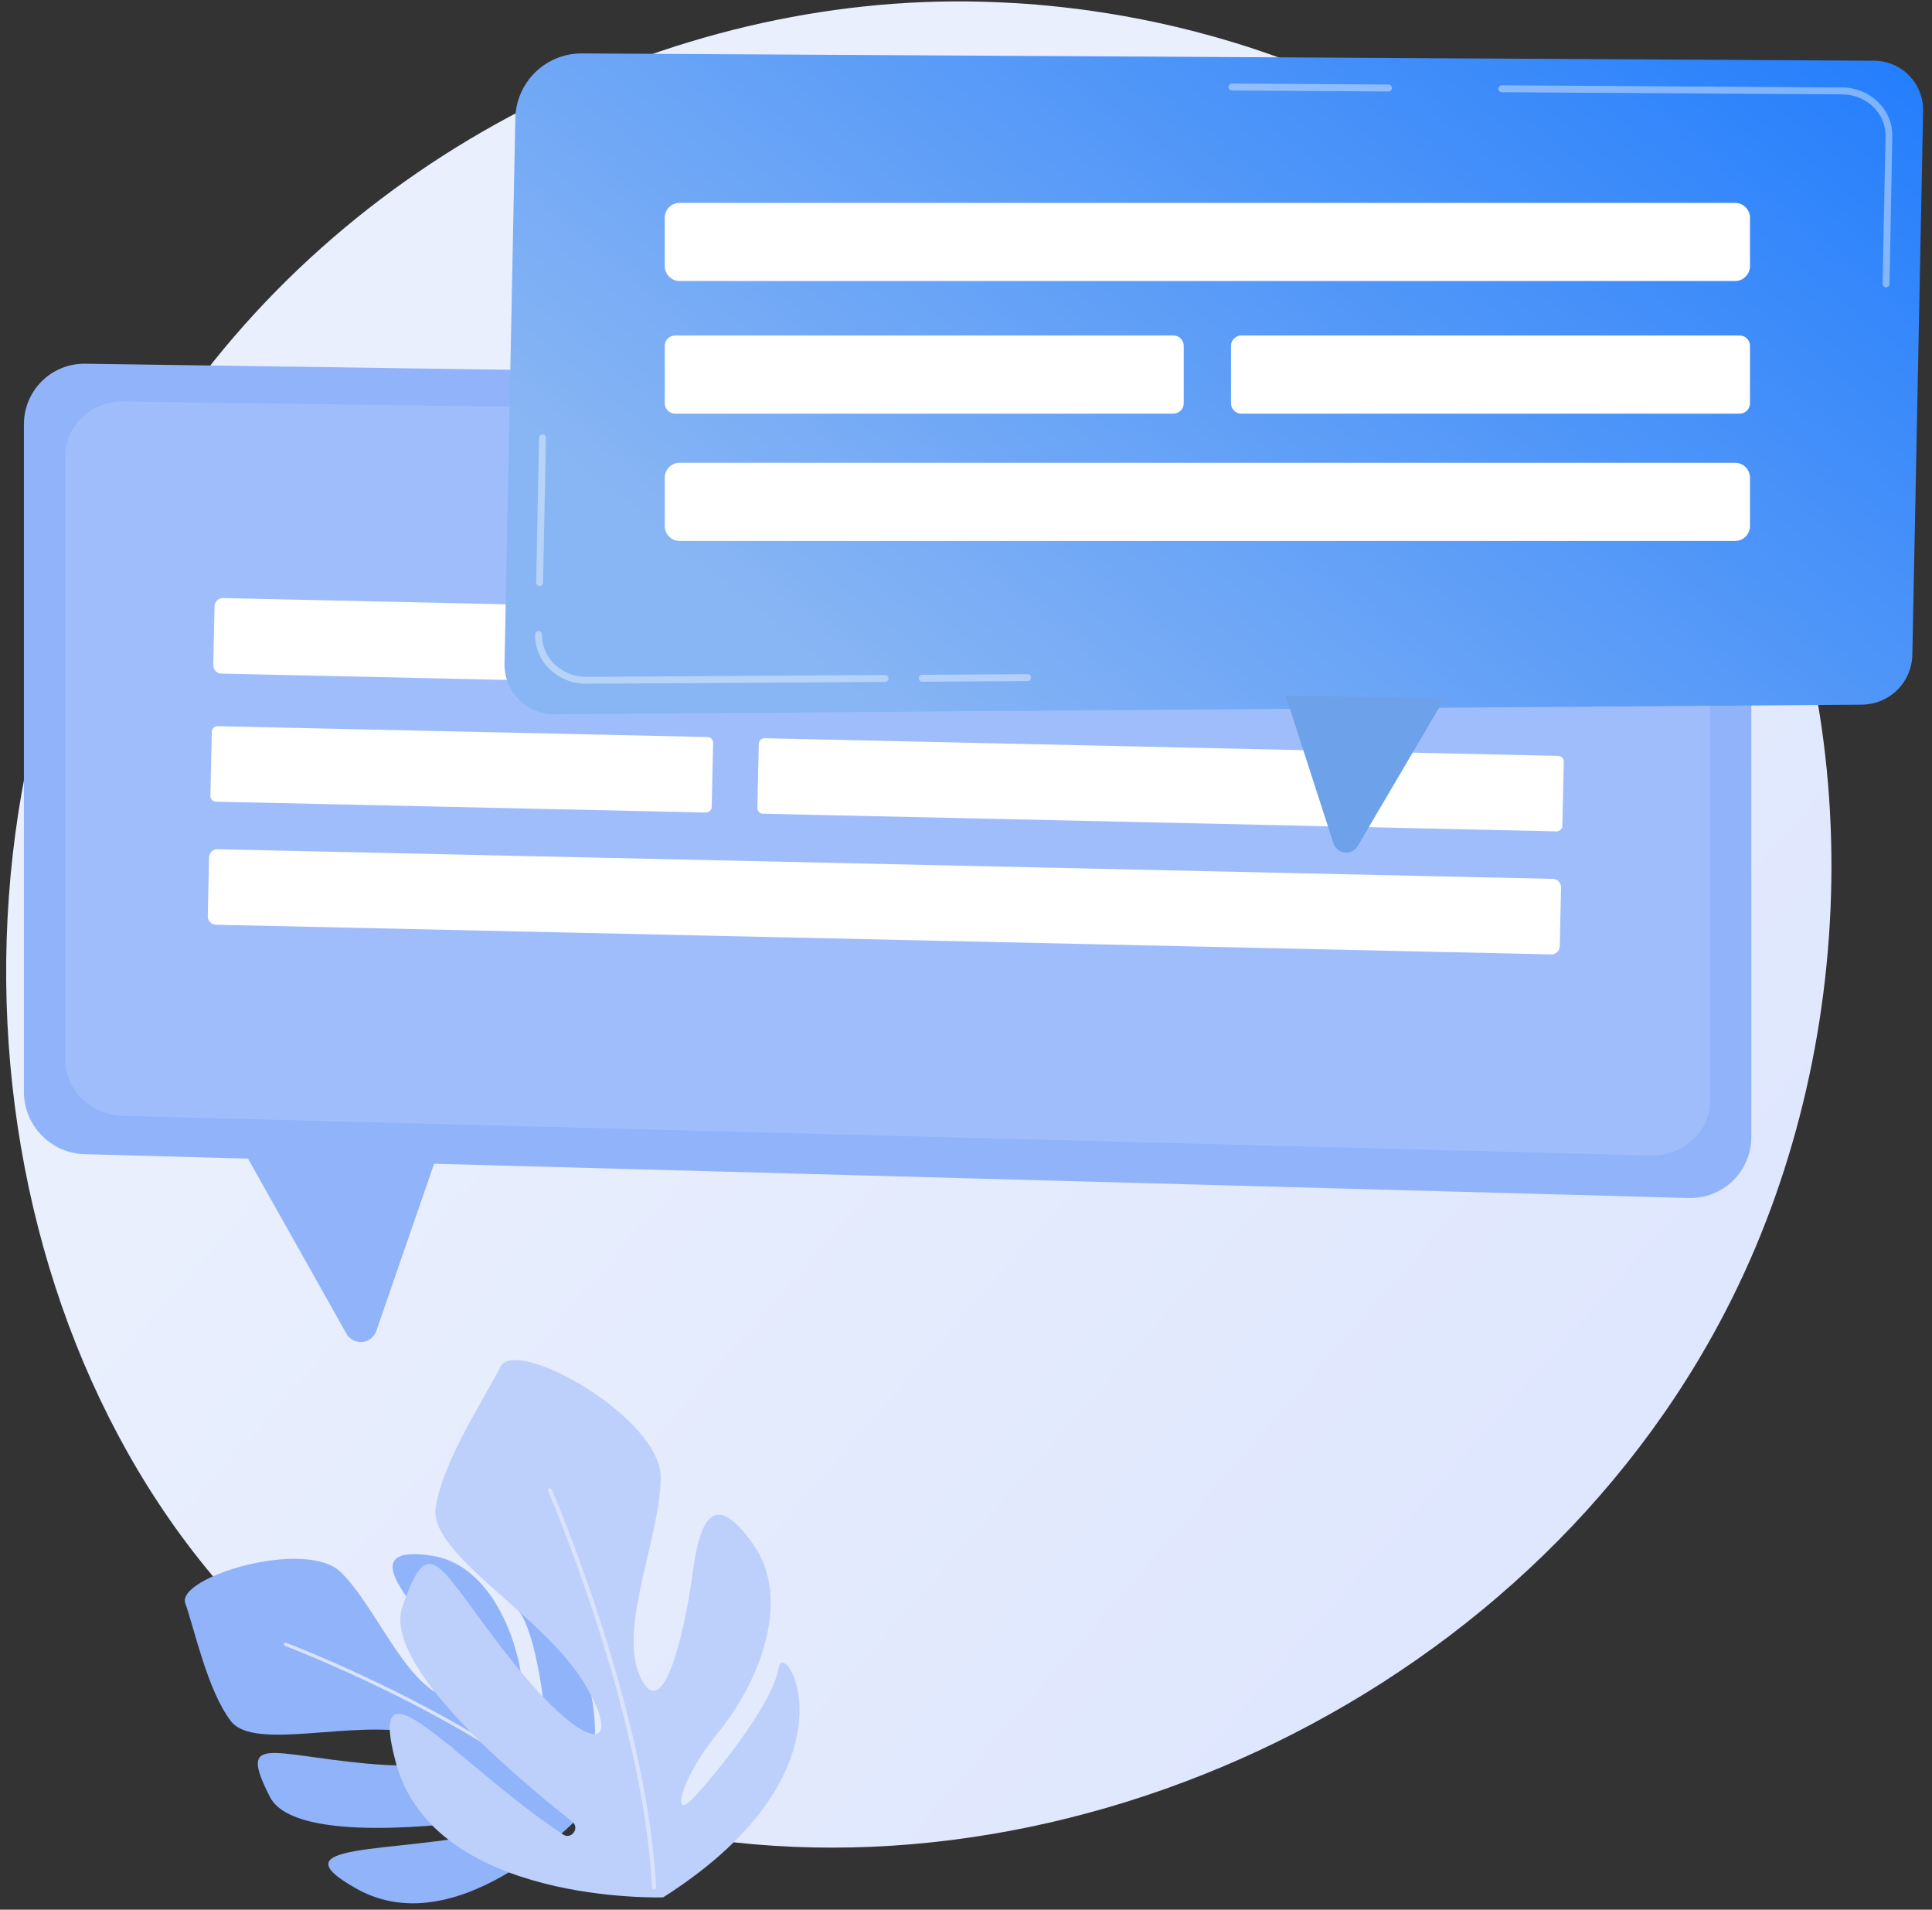 <svg width="170" height="168" viewBox="0 0 170 168" fill="none" xmlns="http://www.w3.org/2000/svg">
<rect x="0" y="0" width="170" height="168" fill="#333333" stroke="none"/>
<path d="M154.418 109.851C138.836 146.608 97.327 167.199 61.332 161.645C55.475 160.74 39.416 158.049 25.201 145.347C-2.168 120.895 -8.021 72.477 14.057 38.356C30.127 13.522 58.931 -0.556 86.301 0.148C92.194 0.3 114.79 1.234 134.646 17.637C137.562 20.047 143.995 25.771 149.792 34.854C163.406 56.182 164.576 85.895 154.418 109.851Z" fill="url(#paint0_linear_25_357)"/>
<path d="M51.679 159.121C51.679 159.121 40.627 171.327 31.398 166.168C23.981 162.026 34.519 163.105 43.458 161.146C44.16 160.992 43.975 159.942 43.265 160.036C36.27 160.968 25.598 161.725 23.744 158.068C20.946 152.552 23.659 154.34 32.177 155.138C40.694 155.937 42.334 153.828 36.775 152.516C31.216 151.204 22.372 154.106 20.312 151.407C18.252 148.708 17.126 143.351 16.304 141.05C15.482 138.749 26.905 135.29 29.994 138.314C33.083 141.338 35.589 148.09 39.255 149.322C42.921 150.555 38.977 144.583 36.546 141.501C34.116 138.419 33.156 136.128 38.007 136.863C42.859 137.598 45.431 143.535 45.942 147.967C46.454 152.4 48.164 154.877 48.087 152.685C48.011 150.492 47.215 143.771 45.664 141.747C44.114 139.724 55.191 142.193 51.679 159.121Z" fill="#91B3FA"/>
<path d="M50.778 159.237C50.754 159.246 50.727 159.249 50.702 159.244C50.676 159.239 50.651 159.228 50.632 159.211C41.146 150.896 25.236 144.853 25.077 144.793C25.059 144.787 25.042 144.777 25.028 144.763C25.014 144.75 25.003 144.735 24.995 144.717C24.987 144.7 24.983 144.681 24.982 144.662C24.982 144.643 24.985 144.624 24.992 144.606C25.006 144.57 25.033 144.541 25.068 144.525C25.103 144.509 25.143 144.507 25.179 144.521C25.338 144.581 41.297 150.642 50.823 158.991C50.837 159.004 50.849 159.019 50.858 159.037C50.867 159.054 50.871 159.073 50.873 159.092C50.874 159.111 50.871 159.13 50.865 159.149C50.859 159.167 50.849 159.184 50.836 159.198C50.82 159.215 50.8 159.229 50.778 159.237Z" fill="url(#paint1_linear_25_357)"/>
<path d="M58.35 166.916C58.35 166.916 38.167 167.583 34.822 155.025C32.134 144.931 40.183 155.164 49.544 161.387C50.279 161.874 51.046 160.815 50.356 160.267C43.563 154.882 33.777 146.105 35.408 141.347C37.872 134.164 38.613 138.089 45.191 146.292C51.769 154.494 55.021 154.143 51.427 148.112C47.832 142.082 37.723 136.75 38.338 132.625C38.953 128.5 42.705 122.929 44.031 120.235C45.357 117.541 58.158 124.677 58.134 129.988C58.11 135.299 54.309 143.282 56.359 147.572C58.409 151.862 60.287 143.278 60.928 138.498C61.569 133.719 62.757 130.91 66.258 135.827C69.76 140.745 66.728 148.083 63.26 152.321C59.793 156.559 59.078 160.193 60.941 158.247C62.803 156.3 68.043 149.858 68.496 146.761C68.95 143.664 76.248 155.557 58.35 166.916Z" fill="#BDD0FB"/>
<path d="M57.479 166.221C57.45 166.208 57.424 166.186 57.406 166.159C57.388 166.132 57.377 166.101 57.376 166.068C56.588 150.588 48.314 131.373 48.23 131.181C48.219 131.159 48.213 131.136 48.211 131.111C48.21 131.087 48.213 131.062 48.221 131.039C48.23 131.016 48.243 130.995 48.259 130.977C48.276 130.96 48.296 130.945 48.319 130.936C48.341 130.926 48.365 130.921 48.39 130.921C48.414 130.921 48.438 130.926 48.461 130.936C48.483 130.945 48.503 130.96 48.52 130.977C48.537 130.995 48.55 131.016 48.558 131.039C48.642 131.232 56.941 150.504 57.732 166.045C57.733 166.069 57.73 166.092 57.722 166.114C57.714 166.136 57.702 166.156 57.686 166.174C57.671 166.191 57.652 166.205 57.63 166.216C57.609 166.226 57.587 166.231 57.563 166.233C57.535 166.236 57.506 166.232 57.479 166.221Z" fill="url(#paint2_linear_25_357)"/>
<path d="M148.596 105.392L7.438 101.535C6.011 101.497 4.654 100.902 3.658 99.877C2.662 98.851 2.105 97.477 2.105 96.046V37.315C2.105 36.61 2.245 35.913 2.517 35.262C2.788 34.612 3.186 34.023 3.687 33.528C4.188 33.033 4.782 32.643 5.435 32.38C6.088 32.118 6.787 31.988 7.49 31.998L147.05 33.987C148.929 34.014 150.723 34.781 152.042 36.121C153.362 37.462 154.101 39.27 154.101 41.152V100.026C154.101 100.744 153.958 101.454 153.679 102.115C153.401 102.775 152.993 103.374 152.48 103.874C151.966 104.374 151.358 104.766 150.691 105.027C150.024 105.288 149.311 105.412 148.596 105.392Z" fill="#91B3FA"/>
<path opacity="0.14" d="M145.235 101.649L10.817 98.163C7.99 98.089 5.739 95.891 5.739 93.202V40.131C5.739 37.451 8.046 35.287 10.866 35.326L143.763 37.125C147.484 37.174 150.482 40.059 150.482 43.599V96.8C150.477 99.53 148.112 101.723 145.235 101.649Z" fill="white"/>
<path d="M21.438 101.243L30.483 117.326C30.62 117.569 30.824 117.767 31.071 117.896C31.317 118.026 31.596 118.082 31.873 118.057C32.15 118.032 32.415 117.927 32.634 117.755C32.853 117.584 33.019 117.352 33.11 117.089L38.589 101.243H21.438Z" fill="#91B3FA"/>
<path d="M76.803 36.523L59.855 36.294C59.777 36.288 59.705 36.253 59.652 36.196C59.599 36.139 59.57 36.063 59.572 35.985C59.573 35.907 59.603 35.832 59.658 35.776C59.712 35.72 59.785 35.687 59.863 35.684L76.811 35.914C76.892 35.914 76.969 35.946 77.026 36.003C77.083 36.06 77.115 36.138 77.115 36.218C77.115 36.299 77.083 36.377 77.026 36.434C76.969 36.491 76.892 36.523 76.811 36.523H76.803Z" fill="white"/>
<path d="M136.98 61.864L19.482 59.26C19.288 59.255 19.104 59.173 18.969 59.032C18.835 58.892 18.762 58.704 18.765 58.509L18.88 53.331C18.885 53.136 18.966 52.952 19.107 52.817C19.247 52.683 19.435 52.609 19.629 52.613L137.127 55.221C137.321 55.226 137.505 55.307 137.639 55.448C137.774 55.588 137.847 55.776 137.843 55.971L137.729 61.149C137.723 61.343 137.641 61.527 137.501 61.66C137.361 61.794 137.174 61.867 136.98 61.864Z" fill="white"/>
<path d="M18.397 75.427L18.282 80.601C18.273 81.006 18.594 81.342 18.999 81.351L136.496 83.961C136.901 83.97 137.236 83.648 137.245 83.243L137.36 78.069C137.369 77.664 137.048 77.328 136.643 77.319L19.146 74.709C18.741 74.7 18.406 75.022 18.397 75.427Z" fill="white"/>
<path d="M62.108 71.481L19.007 70.526C18.873 70.523 18.746 70.466 18.653 70.37C18.56 70.272 18.51 70.143 18.512 70.008L18.636 64.381C18.64 64.247 18.696 64.12 18.793 64.027C18.889 63.934 19.019 63.883 19.153 63.885L62.253 64.84C62.387 64.844 62.515 64.9 62.607 64.997C62.7 65.094 62.751 65.224 62.749 65.358L62.624 70.985C62.621 71.119 62.565 71.247 62.468 71.34C62.371 71.433 62.242 71.484 62.108 71.481Z" fill="white"/>
<path d="M136.957 73.138L67.138 71.585C67.004 71.581 66.877 71.525 66.784 71.428C66.691 71.331 66.641 71.201 66.643 71.067L66.768 65.44C66.771 65.306 66.827 65.178 66.924 65.085C67.021 64.992 67.151 64.941 67.285 64.944L137.104 66.497C137.238 66.501 137.366 66.557 137.458 66.654C137.551 66.751 137.602 66.881 137.599 67.015L137.474 72.643C137.471 72.777 137.414 72.904 137.318 72.997C137.221 73.09 137.091 73.141 136.957 73.138Z" fill="white"/>
<path d="M48.785 62.841L163.838 61.99C165.001 61.981 166.115 61.518 166.943 60.698C167.771 59.879 168.247 58.769 168.27 57.603L169.219 9.761C169.231 9.187 169.128 8.616 168.917 8.082C168.707 7.548 168.392 7.061 167.992 6.65C167.592 6.239 167.114 5.912 166.587 5.687C166.059 5.462 165.492 5.345 164.919 5.342L51.203 4.699C49.672 4.69 48.199 5.285 47.102 6.356C46.006 7.427 45.374 8.887 45.344 10.421L44.392 58.38C44.38 58.964 44.485 59.544 44.701 60.087C44.917 60.63 45.239 61.123 45.649 61.539C46.058 61.955 46.547 62.285 47.086 62.508C47.624 62.732 48.202 62.845 48.785 62.841Z" fill="url(#paint3_linear_25_357)"/>
<path d="M127.095 61.468L119.467 74.422C119.352 74.618 119.182 74.777 118.979 74.879C118.776 74.981 118.548 75.022 118.322 74.997C118.096 74.972 117.883 74.882 117.707 74.738C117.531 74.594 117.4 74.403 117.33 74.186L113.125 61.19L127.095 61.468Z" fill="url(#paint4_linear_25_357)"/>
<g opacity="0.63">
<path opacity="0.63" d="M81.151 59.974C81.07 59.974 80.993 59.941 80.936 59.884C80.879 59.827 80.847 59.75 80.847 59.669C80.847 59.588 80.879 59.511 80.936 59.454C80.993 59.397 81.07 59.365 81.151 59.365L90.424 59.309C90.504 59.309 90.582 59.341 90.639 59.398C90.696 59.455 90.728 59.532 90.728 59.613C90.728 59.694 90.696 59.771 90.639 59.828C90.582 59.886 90.504 59.918 90.424 59.918L81.151 59.974Z" fill="white"/>
</g>
<g opacity="0.63">
<path opacity="0.63" d="M51.557 60.152C50.952 60.153 50.353 60.035 49.794 59.804C49.234 59.573 48.726 59.234 48.298 58.805C47.905 58.412 47.595 57.944 47.387 57.428C47.178 56.911 47.077 56.358 47.087 55.802C47.093 55.724 47.128 55.651 47.186 55.599C47.243 55.546 47.319 55.518 47.397 55.519C47.475 55.521 47.55 55.552 47.605 55.607C47.661 55.662 47.693 55.736 47.696 55.814C47.687 56.289 47.774 56.76 47.952 57.2C48.129 57.64 48.394 58.04 48.73 58.374C49.101 58.746 49.541 59.041 50.027 59.242C50.512 59.442 51.032 59.544 51.557 59.543H51.582L77.881 59.384C77.962 59.384 78.039 59.416 78.096 59.474C78.153 59.531 78.185 59.608 78.185 59.689C78.185 59.77 78.153 59.847 78.096 59.904C78.039 59.961 77.962 59.993 77.881 59.993L51.582 60.152H51.557Z" fill="white"/>
</g>
<g opacity="0.63">
<path opacity="0.63" d="M47.482 51.565H47.476C47.436 51.564 47.396 51.556 47.36 51.539C47.323 51.523 47.29 51.5 47.263 51.471C47.235 51.443 47.213 51.408 47.199 51.371C47.184 51.334 47.177 51.294 47.178 51.254L47.43 38.516C47.433 38.436 47.467 38.361 47.523 38.306C47.579 38.251 47.655 38.219 47.734 38.217H47.741C47.781 38.218 47.821 38.227 47.857 38.243C47.894 38.259 47.927 38.282 47.954 38.311C47.982 38.34 48.004 38.374 48.018 38.411C48.033 38.448 48.04 38.488 48.039 38.528L47.786 51.267C47.784 51.346 47.751 51.422 47.694 51.478C47.638 51.534 47.561 51.565 47.482 51.565Z" fill="white"/>
</g>
<g opacity="0.63">
<path opacity="0.63" d="M122.197 8.049L108.388 7.961C108.31 7.957 108.237 7.922 108.184 7.866C108.13 7.809 108.101 7.734 108.101 7.656C108.101 7.578 108.13 7.503 108.184 7.446C108.237 7.39 108.31 7.356 108.388 7.351L122.197 7.439C122.275 7.444 122.348 7.478 122.401 7.534C122.454 7.591 122.484 7.666 122.484 7.744C122.484 7.822 122.454 7.897 122.401 7.954C122.348 8.01 122.275 8.045 122.197 8.049Z" fill="white"/>
</g>
<g opacity="0.63">
<path opacity="0.63" d="M165.957 25.282H165.951C165.911 25.281 165.871 25.272 165.835 25.256C165.798 25.24 165.765 25.217 165.737 25.189C165.709 25.16 165.687 25.125 165.673 25.088C165.658 25.051 165.651 25.011 165.652 24.971L165.91 11.991C165.918 11.525 165.833 11.062 165.66 10.63C165.486 10.197 165.228 9.804 164.9 9.473C164.535 9.104 164.1 8.81 163.621 8.609C163.142 8.409 162.628 8.305 162.109 8.304L132.141 8.112C132.06 8.112 131.983 8.08 131.926 8.023C131.869 7.966 131.837 7.889 131.837 7.808C131.837 7.727 131.869 7.65 131.926 7.593C131.983 7.535 132.06 7.503 132.141 7.503L162.109 7.694C162.708 7.696 163.301 7.817 163.853 8.049C164.405 8.281 164.906 8.621 165.327 9.047C165.711 9.436 166.014 9.898 166.217 10.406C166.42 10.913 166.52 11.457 166.51 12.003L166.261 24.979C166.26 25.06 166.228 25.137 166.171 25.193C166.114 25.25 166.037 25.282 165.957 25.282Z" fill="white"/>
</g>
<path d="M152.672 17.847H59.805C59.08 17.847 58.493 18.436 58.493 19.162V23.407C58.493 24.134 59.08 24.722 59.805 24.722H152.672C153.397 24.722 153.985 24.134 153.985 23.407V19.162C153.985 18.436 153.397 17.847 152.672 17.847Z" fill="white"/>
<path d="M152.672 40.713H59.805C59.08 40.713 58.493 41.302 58.493 42.029V46.274C58.493 47 59.08 47.589 59.805 47.589H152.672C153.397 47.589 153.985 47 153.985 46.274V42.029C153.985 41.302 153.397 40.713 152.672 40.713Z" fill="white"/>
<path d="M103.251 29.513H59.4C58.899 29.513 58.493 29.921 58.493 30.423V35.48C58.493 35.982 58.899 36.389 59.4 36.389H103.251C103.752 36.389 104.159 35.982 104.159 35.48V30.423C104.159 29.921 103.752 29.513 103.251 29.513Z" fill="white"/>
<path d="M153.077 29.513H109.226C108.725 29.513 108.319 29.921 108.319 30.423V35.48C108.319 35.982 108.725 36.389 109.226 36.389H153.077C153.578 36.389 153.985 35.982 153.985 35.48V30.423C153.985 29.921 153.578 29.513 153.077 29.513Z" fill="white"/>
<defs>
<linearGradient id="paint0_linear_25_357" x1="174.91" y1="164.74" x2="54.151" y2="59.269" gradientUnits="userSpaceOnUse">
<stop stop-color="#DAE3FE"/>
<stop offset="1" stop-color="#E9EFFD"/>
</linearGradient>
<linearGradient id="paint1_linear_25_357" x1="16800.8" y1="28439.3" x2="23284.9" y2="28439.3" gradientUnits="userSpaceOnUse">
<stop stop-color="#DAE3FE"/>
<stop offset="1" stop-color="#E9EFFD"/>
</linearGradient>
<linearGradient id="paint2_linear_25_357" x1="8357.17" y1="66818.3" x2="9233.68" y2="66818.3" gradientUnits="userSpaceOnUse">
<stop stop-color="#DAE3FE"/>
<stop offset="1" stop-color="#E9EFFD"/>
</linearGradient>
<linearGradient id="paint3_linear_25_357" x1="168.435" y1="-41.508" x2="80.524" y2="65.497" gradientUnits="userSpaceOnUse">
<stop stop-color="#006AFF"/>
<stop offset="1" stop-color="#88B5F4"/>
</linearGradient>
<linearGradient id="paint4_linear_25_357" x1="30236.5" y1="2275.06" x2="18832.4" y2="16923.9" gradientUnits="userSpaceOnUse">
<stop stop-color="#006AFF"/>
<stop offset="1" stop-color="#79A7E8"/>
</linearGradient>
</defs>
</svg>
